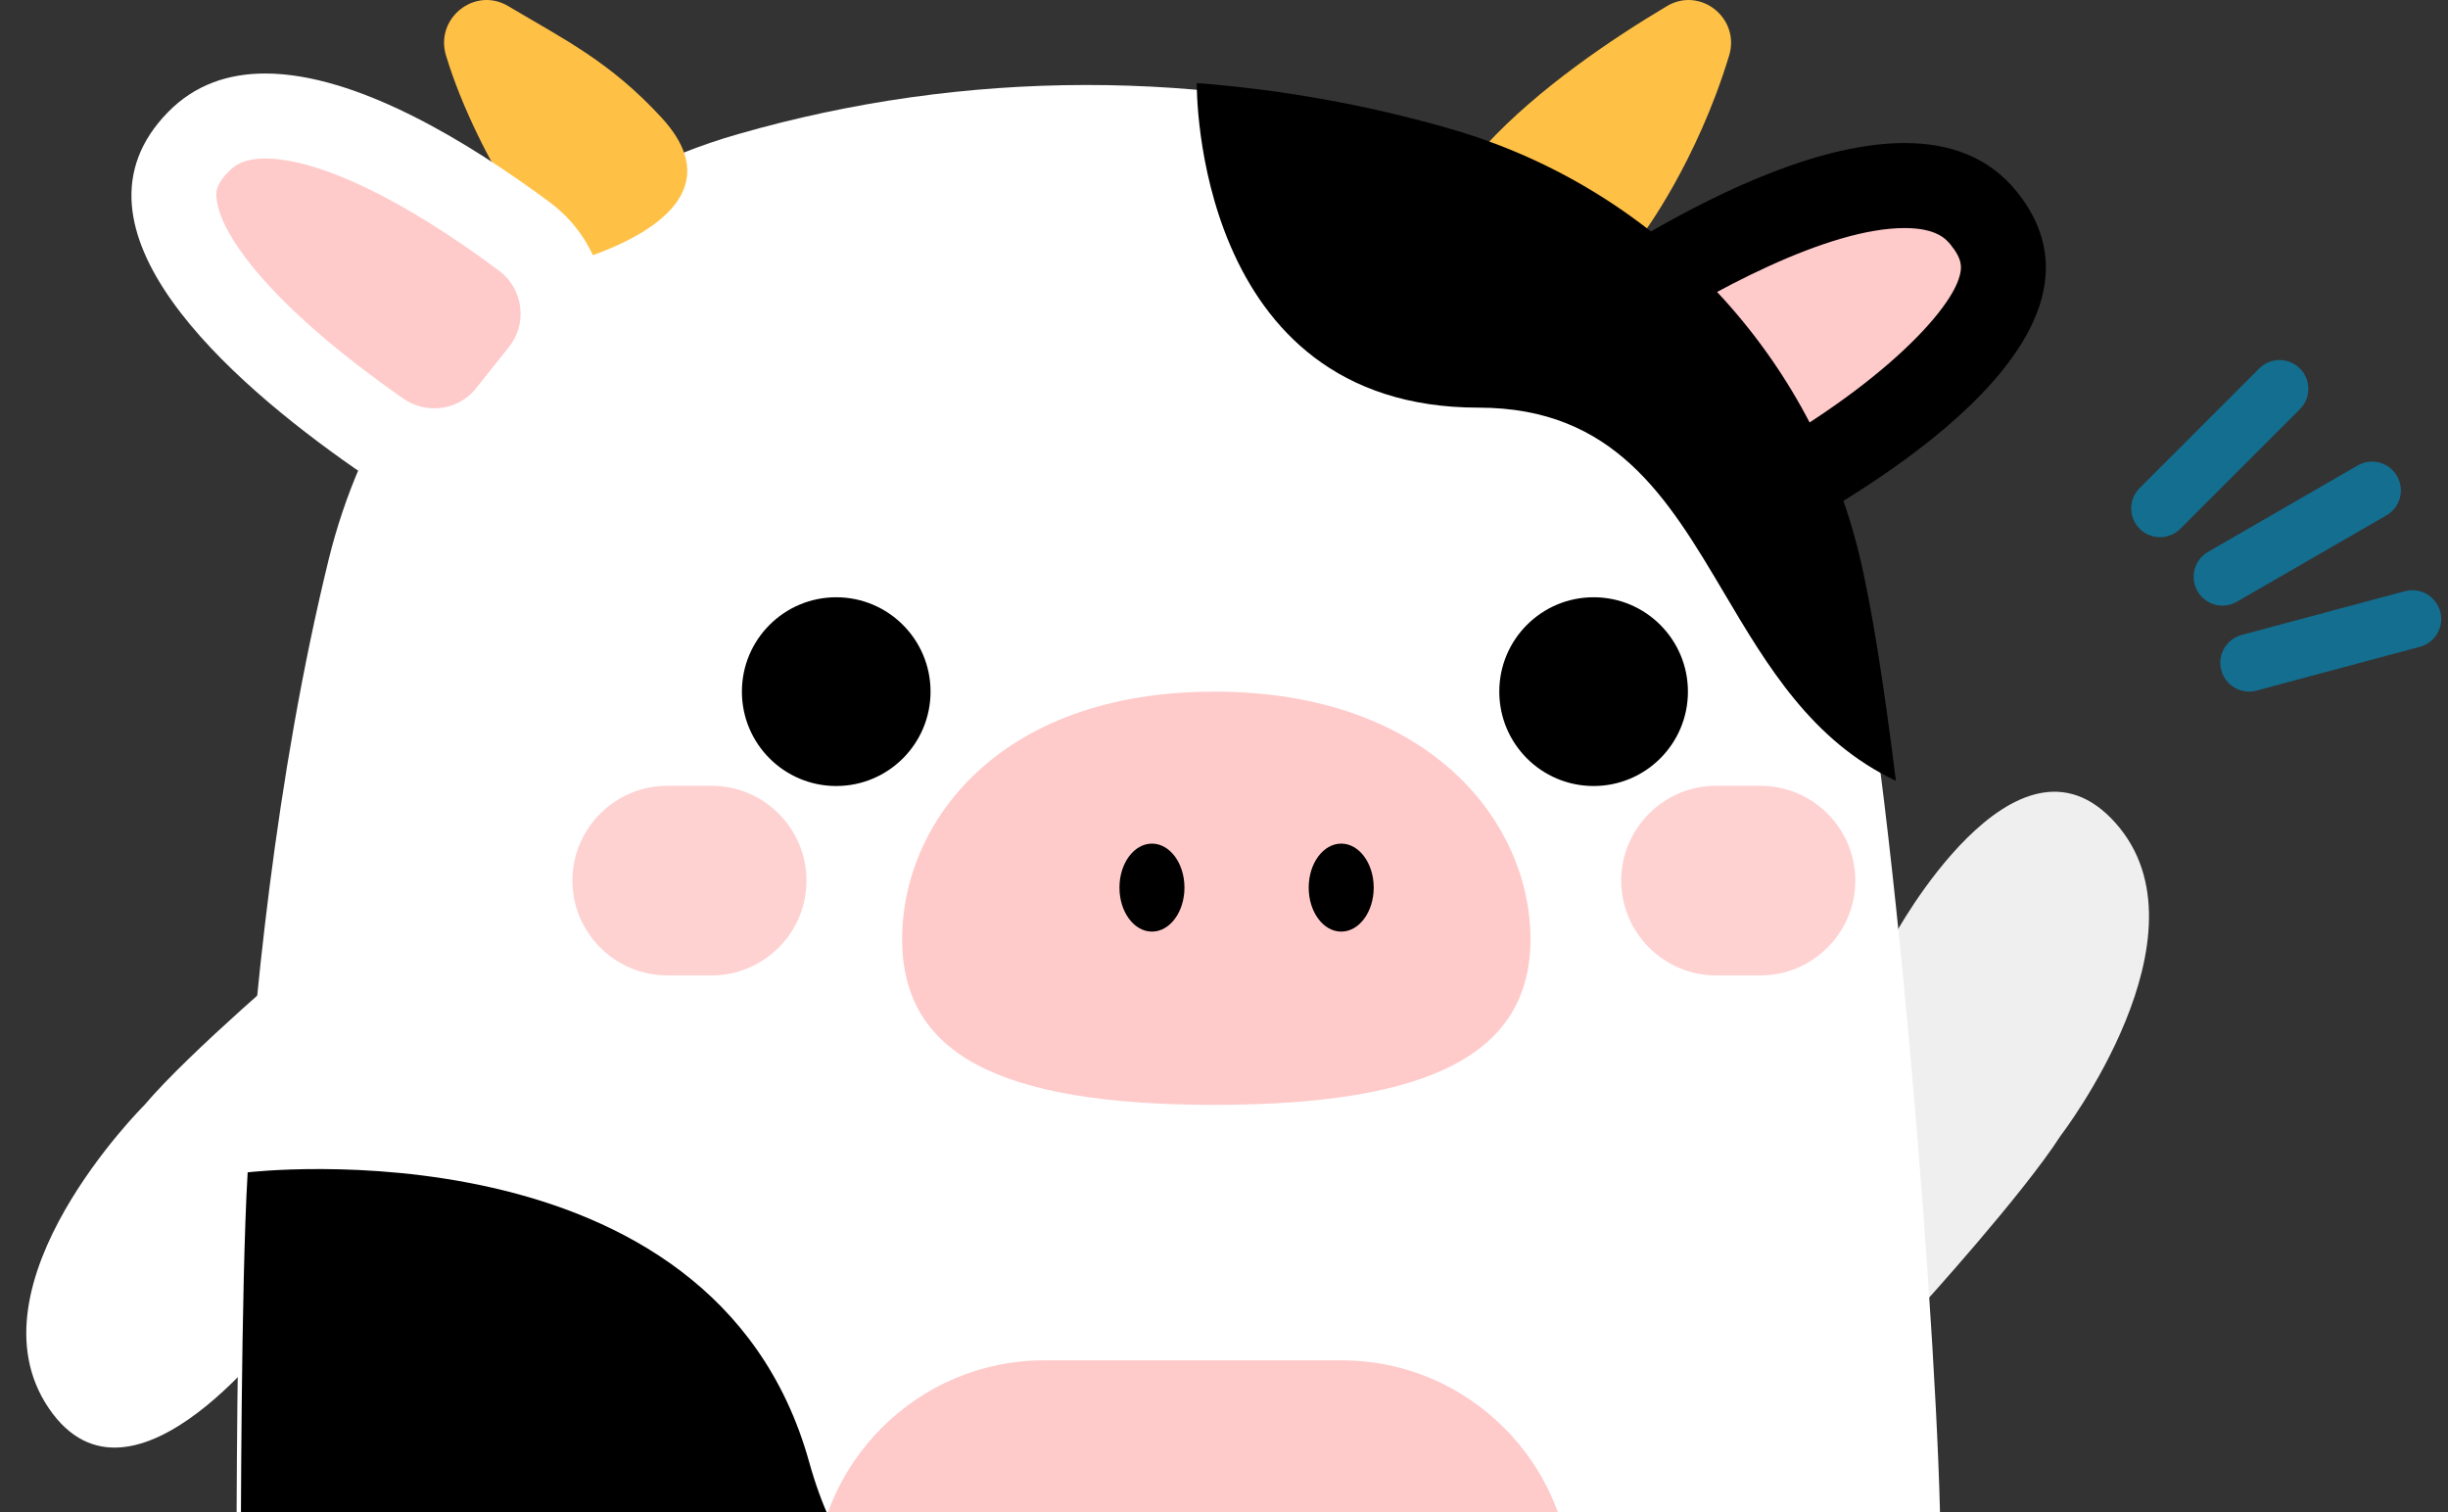 <svg width="170" height="105" viewBox="0 0 170 105" fill="none" xmlns="http://www.w3.org/2000/svg">
<rect x="0" y="0" width="170" height="105" fill="#333333" stroke="none"/>
<g clip-path="url(#clip0_1739_8610)">
<path d="M143.104 78.855C143.104 78.855 153.831 64.913 146.909 57.145C139.987 49.361 131.513 65.04 131.513 65.04L125.551 73.801L133.42 90.713C133.42 90.713 140.444 82.993 143.104 78.855Z" fill="#EFEFEF"/>
<path d="M108.85 23.305C114.338 19.393 124.974 12.884 132.262 12.884C134.741 12.884 136.54 13.637 137.78 15.172C139.004 16.692 139.373 18.168 138.96 19.836C137.44 25.917 125.963 33.149 117.745 37.017L108.85 23.305Z" fill="#FFCACA"/>
<path d="M132.263 15.836C134.521 15.836 135.17 16.633 135.479 17.017C136.291 18.021 136.232 18.581 136.099 19.113C135.42 21.858 129.519 27.88 118.824 33.238L112.878 24.087C118.868 20.131 126.997 15.836 132.263 15.836ZM132.263 9.932C120.948 9.932 104.868 22.596 104.868 22.596L116.655 40.766C116.655 40.766 150.527 26.316 140.068 13.327C138.12 10.892 135.376 9.932 132.263 9.932Z" fill="black"/>
<path d="M114.061 16.293C114.061 16.293 117.823 11.304 120.08 3.85C120.862 1.267 118.073 -0.962 115.757 0.426C111.863 2.743 106.788 6.182 103.203 10.064C96.608 17.238 114.061 16.293 114.061 16.293Z" fill="#FFC145"/>
<path d="M51.257 9.313C67.013 4.782 83.728 4.767 99.498 9.254L99.646 9.298C113.705 13.298 124.593 24.501 128.119 38.7C131.423 52.029 134.757 94.906 134.757 107.615C134.757 107.615 136.41 133.917 75.51 133.917C14.611 133.917 16.426 107.6 16.426 107.6C16.426 107.6 16.426 89.253 16.898 81.298C17.547 70.302 19.111 54.021 22.829 38.833C25.012 29.948 30.072 22.213 36.991 16.678C41.151 13.357 45.976 10.819 51.257 9.313Z" fill="white"/>
<path d="M110.667 54.58C114.284 54.58 117.217 51.646 117.217 48.026C117.217 44.407 114.284 41.473 110.667 41.473C107.049 41.473 104.117 44.407 104.117 48.026C104.117 51.646 107.049 54.58 110.667 54.58Z" fill="black"/>
<path d="M58.071 54.58C61.689 54.58 64.621 51.646 64.621 48.026C64.621 44.407 61.689 41.473 58.071 41.473C54.454 41.473 51.521 44.407 51.521 48.026C51.521 51.646 54.454 54.58 58.071 54.58Z" fill="black"/>
<path d="M106.285 65.193C106.285 57.267 99.44 48.027 84.333 48.027C69.226 48.027 62.647 57.267 62.647 65.193C62.647 73.119 69.241 76.72 84.333 76.72C99.425 76.72 106.285 73.119 106.285 65.193Z" fill="#FFCACA"/>
<path d="M79.997 64.69C81.243 64.69 82.254 63.322 82.254 61.635C82.254 59.948 81.243 58.58 79.997 58.58C78.75 58.58 77.74 59.948 77.74 61.635C77.74 63.322 78.75 64.69 79.997 64.69Z" fill="black"/>
<path d="M93.139 64.69C94.386 64.69 95.396 63.322 95.396 61.635C95.396 59.948 94.386 58.58 93.139 58.58C91.893 58.58 90.882 59.948 90.882 61.635C90.882 63.322 91.893 64.69 93.139 64.69Z" fill="black"/>
<path d="M38.702 18.463C38.702 18.463 33.229 11.304 30.972 3.85C30.19 1.267 32.978 -0.962 35.294 0.426C39.189 2.743 42.361 4.278 45.946 8.175C52.54 15.334 38.702 18.463 38.702 18.463Z" fill="#FFC145"/>
<path d="M30.133 31.318C28.761 31.318 27.448 30.904 26.326 30.122C17.667 24.085 12.488 18.24 12.09 14.078C11.943 12.513 12.474 11.185 13.757 9.871C14.937 8.661 16.457 8.071 18.404 8.071C22.771 8.071 29.159 11.052 36.403 16.454C37.863 17.547 38.792 19.126 39.014 20.941C39.25 22.757 38.748 24.543 37.612 25.96L35.34 28.808C34.086 30.388 32.183 31.318 30.133 31.318Z" fill="#FFCACA"/>
<path d="M18.418 11.008C22.106 11.008 28.022 13.842 34.661 18.802C35.472 19.407 35.989 20.292 36.121 21.296C36.254 22.314 35.974 23.303 35.34 24.1L33.068 26.949C32.36 27.849 31.297 28.351 30.147 28.351C29.38 28.351 28.657 28.115 28.022 27.687C18.817 21.266 15.276 16.292 15.04 13.783C14.996 13.429 14.937 12.868 15.866 11.923C16.309 11.466 16.958 11.008 18.418 11.008ZM18.418 5.104C15.851 5.104 13.52 5.886 11.662 7.791C3.813 15.82 15.91 26.447 24.644 32.528C26.311 33.694 28.244 34.255 30.147 34.255C32.979 34.255 35.782 33.001 37.685 30.624L39.957 27.776C43.35 23.525 42.554 17.311 38.202 14.063C32.537 9.857 24.762 5.104 18.418 5.104Z" fill="white"/>
<path d="M10.012 76.752C10.012 76.752 -2.454 89.156 3.38 97.774C9.214 106.392 19.676 91.971 19.676 91.971L30.248 80.628L21.167 66.263C21.167 66.263 13.191 72.994 10.012 76.752Z" fill="white"/>
<path fill-rule="evenodd" clip-rule="evenodd" d="M95.865 132.892C90.077 133.613 83.434 134.025 75.811 134.025C14.912 134.025 16.727 107.708 16.727 107.708C16.727 107.708 16.727 89.365 17.199 81.408L17.201 81.406C17.201 81.406 49.524 77.554 56.192 101.524C59.525 113.506 67.422 115.15 75.475 116.827C83.532 118.505 91.745 120.215 95.7 132.343C95.76 132.529 95.815 132.711 95.865 132.892Z" fill="black"/>
<path fill-rule="evenodd" clip-rule="evenodd" d="M106.623 131.022C98.484 133.129 87.859 134.493 73.99 134.493C67.489 134.493 61.703 134.193 56.553 133.658L56.553 110.404C56.553 101.636 63.723 94.463 72.486 94.463L93.199 94.463C101.962 94.463 109.132 101.636 109.132 110.404L109.132 122.462C109.132 125.606 108.21 128.545 106.623 131.022Z" fill="#FFCACA"/>
<path d="M49.428 67.731L46.33 67.731C42.715 67.731 39.75 64.779 39.75 61.148C39.75 57.532 42.7 54.565 46.33 54.565L49.428 54.565C53.042 54.565 56.007 57.517 56.007 61.148C56.007 64.779 53.042 67.731 49.428 67.731Z" fill="#FFD2D2"/>
<path d="M122.262 67.731L119.164 67.731C115.55 67.731 112.584 64.779 112.584 61.148C112.584 57.532 115.535 54.565 119.164 54.565L122.262 54.565C125.877 54.565 128.842 57.517 128.842 61.148C128.842 64.779 125.877 67.731 122.262 67.731Z" fill="#FFD2D2"/>
<path fill-rule="evenodd" clip-rule="evenodd" d="M83.109 5.769C83.106 6.021 82.897 28.306 102.672 28.306C112.108 28.306 115.828 34.587 119.737 41.189C122.723 46.231 125.819 51.46 131.658 54.219C130.834 47.564 129.948 41.88 129.063 38.312C125.537 24.113 114.65 12.91 100.59 8.91L100.443 8.866C94.758 7.249 88.951 6.216 83.109 5.769Z" fill="black"/>
</g>
<path d="M154.336 40.053L164.728 34.053" stroke="#136E90" stroke-width="4" stroke-linecap="round"/>
<path d="M156.188 46.022L167.528 42.983" stroke="#136E90" stroke-width="4" stroke-linecap="round"/>
<path d="M150 35.303L158.302 27.001" stroke="#136E90" stroke-width="4" stroke-linecap="round"/>
<defs>
<clipPath id="clip0_1739_8610">
<rect width="150" height="105" fill="white"/>
</clipPath>
</defs>
</svg>
